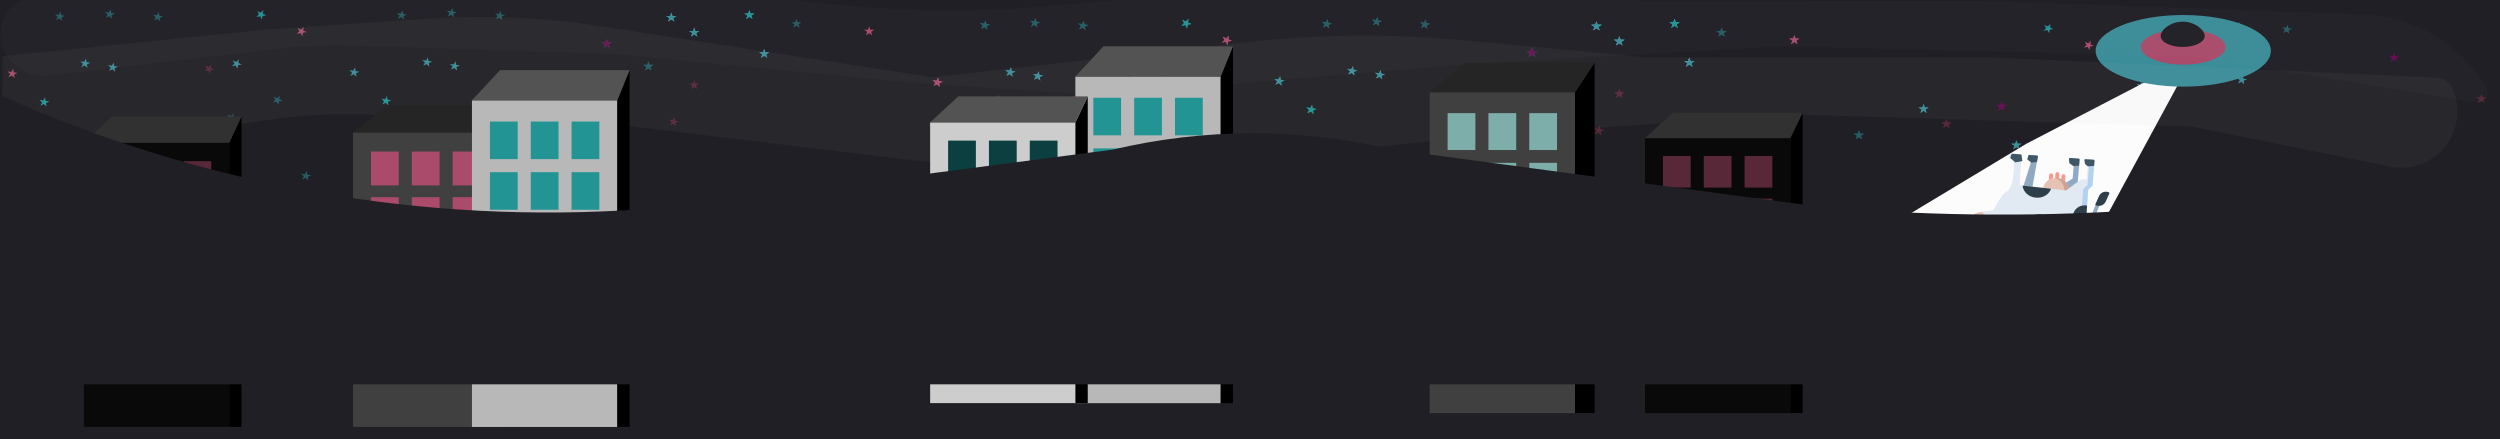 <svg width="1997" height="351" viewBox="0 0 1997 351" fill="none" xmlns="http://www.w3.org/2000/svg">
<g clip-path="url(#clip0)">
<rect width="1997" height="351" fill="#1F1F25"/>
<path d="M1275.23 17L1276.2 19.764H1279.32L1276.79 21.472L1277.76 24.236L1275.23 22.528L1272.7 24.236L1273.67 21.472L1271.14 19.764H1274.27L1275.23 17Z" fill="#3B8D99"/>
<path d="M1293.51 29L1294.48 31.764H1297.6L1295.07 33.472L1296.04 36.236L1293.51 34.528L1290.98 36.236L1291.95 33.472L1289.42 31.764H1292.54L1293.51 29Z" fill="#3B8D99"/>
<path d="M1337.59 15L1338.56 17.764H1341.68L1339.16 19.472L1340.12 22.236L1337.59 20.528L1335.07 22.236L1336.03 19.472L1333.5 17.764H1336.63L1337.59 15Z" fill="#239494"/>
<path d="M1223.62 38L1224.59 40.764H1227.71L1225.18 42.472L1226.15 45.236L1223.62 43.528L1221.09 45.236L1222.06 42.472L1219.53 40.764H1222.66L1223.62 38Z" fill="#265B63"/>
<path d="M1256.95 56L1257.92 58.764H1261.04L1258.52 60.472L1259.48 63.236L1256.95 61.528L1254.42 63.236L1255.39 60.472L1252.86 58.764H1255.99L1256.95 56Z" fill="#265B63"/>
<path d="M1375.23 22L1376.19 24.764H1379.32L1376.79 26.472L1377.75 29.236L1375.23 27.528L1372.7 29.236L1373.66 26.472L1371.14 24.764H1374.26L1375.23 22Z" fill="#265B63"/>
<path d="M1349.42 46L1350.39 48.764H1353.51L1350.98 50.472L1351.95 53.236L1349.42 51.528L1346.89 53.236L1347.86 50.472L1345.33 48.764H1348.46L1349.42 46Z" fill="#3B8D99"/>
<path d="M1275.23 17L1276.2 19.764H1279.32L1276.79 21.472L1277.76 24.236L1275.23 22.528L1272.7 24.236L1273.67 21.472L1271.14 19.764H1274.27L1275.23 17Z" fill="#3B8D99"/>
<path d="M1293.51 29L1294.48 31.764H1297.6L1295.07 33.472L1296.04 36.236L1293.51 34.528L1290.98 36.236L1291.95 33.472L1289.42 31.764H1292.54L1293.51 29Z" fill="#3B8D99"/>
<path d="M1337.59 15L1338.56 17.764H1341.68L1339.16 19.472L1340.12 22.236L1337.59 20.528L1335.07 22.236L1336.03 19.472L1333.5 17.764H1336.63L1337.59 15Z" fill="#239494"/>
<path d="M1223.62 38L1224.59 40.764H1227.71L1225.18 42.472L1226.15 45.236L1223.62 43.528L1221.09 45.236L1222.06 42.472L1219.53 40.764H1222.66L1223.62 38Z" fill="#670852"/>
<path d="M1256.95 56L1257.92 58.764H1261.04L1258.52 60.472L1259.48 63.236L1256.95 61.528L1254.42 63.236L1255.39 60.472L1252.86 58.764H1255.99L1256.95 56Z" fill="#265B63"/>
<path d="M1349.42 46L1350.39 48.764H1353.51L1350.98 50.472L1351.95 53.236L1349.42 51.528L1346.89 53.236L1347.86 50.472L1345.33 48.764H1348.46L1349.42 46Z" fill="#3B8D99"/>
<path d="M1536.51 83L1537.47 85.764H1540.6L1538.07 87.472L1539.04 90.236L1536.51 88.528L1533.98 90.236L1534.95 87.472L1532.42 85.764H1535.54L1536.51 83Z" fill="#3B8D99"/>
<path d="M1554.79 95L1555.75 97.764H1558.88L1556.35 99.472L1557.32 102.236L1554.79 100.528L1552.26 102.236L1553.22 99.472L1550.7 97.764H1553.82L1554.79 95Z" fill="#582838"/>
<path d="M1598.87 81L1599.84 83.764H1602.96L1600.43 85.472L1601.4 88.236L1598.87 86.528L1596.34 88.236L1597.31 85.472L1594.78 83.764H1597.91L1598.87 81Z" fill="#670852"/>
<path d="M1484.9 104L1485.86 106.764H1488.99L1486.46 108.472L1487.43 111.236L1484.9 109.528L1482.37 111.236L1483.34 108.472L1480.81 106.764H1483.93L1484.9 104Z" fill="#265B63"/>
<path d="M1610.7 112L1611.66 114.764H1614.79L1612.26 116.472L1613.23 119.236L1610.7 117.528L1608.17 119.236L1609.14 116.472L1606.61 114.764H1609.73L1610.7 112Z" fill="#3B8D99"/>
<path d="M1433.29 28L1434.25 30.764H1437.38L1434.85 32.472L1435.82 35.236L1433.29 33.528L1430.76 35.236L1431.73 32.472L1429.2 30.764H1432.32L1433.29 28Z" fill="#AA4B6B"/>
<path d="M1293.51 71L1294.48 73.764H1297.6L1295.07 75.472L1296.04 78.236L1293.51 76.528L1290.98 78.236L1291.95 75.472L1289.42 73.764H1292.54L1293.51 71Z" fill="#582838"/>
<path d="M1279.06 107.944L1276.87 105.876L1274.07 107.178L1275.51 104.597L1273.32 102.529L1276.4 103.002L1277.84 100.422L1278.3 103.295L1281.39 103.769L1278.59 105.071L1279.06 107.944Z" fill="#582838"/>
<path d="M1201.21 155.42L1199.02 153.352L1196.23 154.654L1197.66 152.073L1195.47 150.005L1198.55 150.478L1199.99 147.898L1200.46 150.771L1203.54 151.244L1200.75 152.547L1201.21 155.42Z" fill="#3B8D99"/>
<path d="M1239.15 109.77L1236.96 107.701L1234.17 109.003L1235.6 106.423L1233.41 104.354L1236.49 104.828L1237.93 102.247L1238.4 105.121L1241.48 105.594L1238.69 106.896L1239.15 109.77Z" fill="#265B63"/>
<path d="M985.291 151.145L983.096 149.077L980.303 150.379L981.74 147.798L979.545 145.73L982.628 146.203L984.065 143.623L984.533 146.496L987.616 146.97L984.823 148.272L985.291 151.145Z" fill="#265B63"/>
<path d="M868.973 196.42L866.778 194.352L863.985 195.654L865.422 193.073L863.227 191.005L866.31 191.478L867.747 188.898L868.215 191.771L871.298 192.244L868.505 193.547L868.973 196.42Z" fill="#3B8D99"/>
<path d="M830.996 64.427L828.801 62.359L826.008 63.661L827.445 61.08L825.25 59.012L828.333 59.486L829.77 56.905L830.238 59.778L833.321 60.252L830.527 61.554L830.996 64.427Z" fill="#3B8D99"/>
<path d="M808.873 61.317L806.678 59.248L803.885 60.551L805.322 57.97L803.127 55.902L806.21 56.375L807.647 53.794L808.115 56.668L811.198 57.142L808.405 58.444L808.873 61.317Z" fill="#3B8D99"/>
<path d="M776.208 92.204L774.013 90.136L771.22 91.438L772.657 88.858L770.462 86.789L773.545 87.263L774.982 84.682L775.45 87.555L778.533 88.029L775.74 89.331L776.208 92.204Z" fill="#239494"/>
<path d="M867.017 24.145L864.823 22.077L862.029 23.379L863.466 20.798L861.271 18.73L864.354 19.203L865.791 16.623L866.259 19.496L869.342 19.97L866.549 21.272L867.017 24.145Z" fill="#265B63"/>
<path d="M828.547 21.944L826.352 19.876L823.558 21.178L824.995 18.597L822.8 16.529L825.883 17.002L827.32 14.422L827.789 17.295L830.872 17.769L828.078 19.071L828.547 21.944Z" fill="#265B63"/>
<path d="M750.7 69.42L748.505 67.352L745.711 68.654L747.148 66.073L744.953 64.005L748.036 64.478L749.473 61.898L749.942 64.771L753.025 65.245L750.231 66.547L750.7 69.42Z" fill="#AA4B6B"/>
<path d="M788.638 23.77L786.444 21.701L783.65 23.003L785.087 20.423L782.892 18.354L785.975 18.828L787.412 16.247L787.881 19.12L790.964 19.594L788.17 20.896L788.638 23.77Z" fill="#265B63"/>
<path d="M902.891 59.235L905.708 60.493L907.865 58.391L907.448 61.271L910.265 62.53L907.191 63.051L906.775 65.932L905.291 63.374L902.217 63.895L904.374 61.793L902.891 59.235Z" fill="#582838"/>
<path d="M924.845 55.221L927.661 56.479L929.818 54.377L929.402 57.257L932.219 58.515L929.145 59.037L928.728 61.917L927.245 59.359L924.171 59.881L926.328 57.779L924.845 55.221Z" fill="#3B8D99"/>
<path d="M944.388 15.894L947.205 17.152L949.362 15.05L948.945 17.93L951.762 19.188L948.688 19.71L948.272 22.59L946.788 20.032L943.714 20.554L945.871 18.452L944.388 15.894Z" fill="#239494"/>
<path d="M883.597 108.459L886.413 109.717L888.57 107.615L888.154 110.495L890.971 111.754L887.897 112.275L887.48 115.155L885.997 112.598L882.923 113.119L885.08 111.017L883.597 108.459Z" fill="#265B63"/>
<path d="M920.609 98.458L923.426 99.717L925.583 97.614L925.167 100.494L927.983 101.753L924.909 102.274L924.493 105.155L923.009 102.597L919.935 103.119L922.093 101.016L920.609 98.458Z" fill="#265B63"/>
<path d="M976.667 29.337L979.484 30.595L981.641 28.492L981.225 31.373L984.041 32.631L980.967 33.153L980.551 36.033L979.068 33.475L975.994 33.997L978.151 31.895L976.667 29.337Z" fill="#AA4B6B"/>
<path d="M957.515 84.216L960.332 85.474L962.489 83.372L962.072 86.252L964.889 87.51L961.815 88.032L961.399 90.912L959.915 88.354L956.841 88.876L958.998 86.774L957.515 84.216Z" fill="#265B63"/>
<path d="M1104.1 63.427L1101.91 61.359L1099.11 62.661L1100.55 60.08L1098.35 58.012L1101.44 58.486L1102.87 55.905L1103.34 58.778L1106.43 59.252L1103.63 60.554L1104.1 63.427Z" fill="#3B8D99"/>
<path d="M1081.98 60.317L1079.78 58.248L1076.99 59.551L1078.43 56.97L1076.23 54.902L1079.31 55.375L1080.75 52.794L1081.22 55.668L1084.3 56.142L1081.51 57.444L1081.98 60.317Z" fill="#3B8D99"/>
<path d="M1049.31 91.204L1047.12 89.136L1044.32 90.438L1045.76 87.858L1043.57 85.789L1046.65 86.263L1048.09 83.682L1048.56 86.555L1051.64 87.029L1048.84 88.331L1049.31 91.204Z" fill="#239494"/>
<path d="M1140.12 23.145L1137.93 21.077L1135.13 22.379L1136.57 19.798L1134.38 17.73L1137.46 18.203L1138.9 15.623L1139.36 18.496L1142.45 18.97L1139.65 20.272L1140.12 23.145Z" fill="#265B63"/>
<path d="M1101.65 20.944L1099.46 18.876L1096.66 20.178L1098.1 17.597L1095.91 15.529L1098.99 16.002L1100.43 13.422L1100.89 16.295L1103.98 16.769L1101.18 18.071L1101.65 20.944Z" fill="#265B63"/>
<path d="M1023.8 68.42L1021.61 66.352L1018.82 67.654L1020.25 65.073L1018.06 63.005L1021.14 63.478L1022.58 60.898L1023.05 63.771L1026.13 64.245L1023.34 65.547L1023.8 68.42Z" fill="#3B8D99"/>
<path d="M1061.74 22.77L1059.55 20.701L1056.75 22.003L1058.19 19.423L1056 17.354L1059.08 17.828L1060.52 15.247L1060.99 18.12L1064.07 18.594L1061.27 19.896L1061.74 22.77Z" fill="#265B63"/>
<path d="M1275.23 17L1276.2 19.764H1279.32L1276.79 21.472L1277.76 24.236L1275.23 22.528L1272.7 24.236L1273.67 21.472L1271.14 19.764H1274.27L1275.23 17Z" fill="#3B8D99"/>
<path d="M1293.51 29L1294.48 31.764H1297.6L1295.07 33.472L1296.04 36.236L1293.51 34.528L1290.98 36.236L1291.95 33.472L1289.42 31.764H1292.54L1293.51 29Z" fill="#3B8D99"/>
<path d="M1337.59 15L1338.56 17.764H1341.68L1339.16 19.472L1340.12 22.236L1337.59 20.528L1335.07 22.236L1336.03 19.472L1333.5 17.764H1336.63L1337.59 15Z" fill="#239494"/>
<path d="M1223.62 38L1224.59 40.764H1227.71L1225.18 42.472L1226.15 45.236L1223.62 43.528L1221.09 45.236L1222.06 42.472L1219.53 40.764H1222.66L1223.62 38Z" fill="#265B63"/>
<path d="M1256.95 56L1257.92 58.764H1261.04L1258.52 60.472L1259.48 63.236L1256.95 61.528L1254.42 63.236L1255.39 60.472L1252.86 58.764H1255.99L1256.95 56Z" fill="#265B63"/>
<path d="M1375.23 22L1376.19 24.764H1379.32L1376.79 26.472L1377.75 29.236L1375.23 27.528L1372.7 29.236L1373.66 26.472L1371.14 24.764H1374.26L1375.23 22Z" fill="#265B63"/>
<path d="M1349.42 46L1350.39 48.764H1353.51L1350.98 50.472L1351.95 53.236L1349.42 51.528L1346.89 53.236L1347.86 50.472L1345.33 48.764H1348.46L1349.42 46Z" fill="#3B8D99"/>
<path d="M1275.23 17L1276.2 19.764H1279.32L1276.79 21.472L1277.76 24.236L1275.23 22.528L1272.7 24.236L1273.67 21.472L1271.14 19.764H1274.27L1275.23 17Z" fill="#3B8D99"/>
<path d="M1293.51 29L1294.48 31.764H1297.6L1295.07 33.472L1296.04 36.236L1293.51 34.528L1290.98 36.236L1291.95 33.472L1289.42 31.764H1292.54L1293.51 29Z" fill="#3B8D99"/>
<path d="M1337.59 15L1338.56 17.764H1341.68L1339.16 19.472L1340.12 22.236L1337.59 20.528L1335.07 22.236L1336.03 19.472L1333.5 17.764H1336.63L1337.59 15Z" fill="#239494"/>
<path d="M1223.62 38L1224.59 40.764H1227.71L1225.18 42.472L1226.15 45.236L1223.62 43.528L1221.09 45.236L1222.06 42.472L1219.53 40.764H1222.66L1223.62 38Z" fill="#670852"/>
<path d="M1256.95 56L1257.92 58.764H1261.04L1258.52 60.472L1259.48 63.236L1256.95 61.528L1254.42 63.236L1255.39 60.472L1252.86 58.764H1255.99L1256.95 56Z" fill="#265B63"/>
<path d="M1349.42 46L1350.39 48.764H1353.51L1350.98 50.472L1351.95 53.236L1349.42 51.528L1346.89 53.236L1347.86 50.472L1345.33 48.764H1348.46L1349.42 46Z" fill="#3B8D99"/>
<path d="M1536.51 83L1537.47 85.764H1540.6L1538.07 87.472L1539.04 90.236L1536.51 88.528L1533.98 90.236L1534.95 87.472L1532.42 85.764H1535.54L1536.51 83Z" fill="#3B8D99"/>
<path d="M1554.79 95L1555.75 97.764H1558.88L1556.35 99.472L1557.32 102.236L1554.79 100.528L1552.26 102.236L1553.22 99.472L1550.7 97.764H1553.82L1554.79 95Z" fill="#582838"/>
<path d="M1598.87 81L1599.84 83.764H1602.96L1600.43 85.472L1601.4 88.236L1598.87 86.528L1596.34 88.236L1597.31 85.472L1594.78 83.764H1597.91L1598.87 81Z" fill="#670852"/>
<path d="M1484.9 104L1485.86 106.764H1488.99L1486.46 108.472L1487.43 111.236L1484.9 109.528L1482.37 111.236L1483.34 108.472L1480.81 106.764H1483.93L1484.9 104Z" fill="#265B63"/>
<path d="M1610.7 112L1611.66 114.764H1614.79L1612.26 116.472L1613.23 119.236L1610.7 117.528L1608.17 119.236L1609.14 116.472L1606.61 114.764H1609.73L1610.7 112Z" fill="#3B8D99"/>
<path d="M1433.29 28L1434.25 30.764H1437.38L1434.85 32.472L1435.82 35.236L1433.29 33.528L1430.76 35.236L1431.73 32.472L1429.2 30.764H1432.32L1433.29 28Z" fill="#AA4B6B"/>
<path d="M1293.51 71L1294.48 73.764H1297.6L1295.07 75.472L1296.04 78.236L1293.51 76.528L1290.98 78.236L1291.95 75.472L1289.42 73.764H1292.54L1293.51 71Z" fill="#582838"/>
<path d="M1279.06 107.944L1276.87 105.876L1274.07 107.178L1275.51 104.597L1273.32 102.529L1276.4 103.002L1277.84 100.422L1278.3 103.295L1281.39 103.769L1278.59 105.071L1279.06 107.944Z" fill="#582838"/>
<path d="M1201.21 155.42L1199.02 153.352L1196.23 154.654L1197.66 152.073L1195.47 150.005L1198.55 150.478L1199.99 147.898L1200.46 150.771L1203.54 151.244L1200.75 152.547L1201.21 155.42Z" fill="#3B8D99"/>
<path d="M1239.15 109.77L1236.96 107.701L1234.17 109.003L1235.6 106.423L1233.41 104.354L1236.49 104.828L1237.93 102.247L1238.4 105.121L1241.48 105.594L1238.69 106.896L1239.15 109.77Z" fill="#265B63"/>
<path d="M985.291 151.145L983.096 149.077L980.303 150.379L981.74 147.798L979.545 145.73L982.628 146.203L984.065 143.623L984.533 146.496L987.616 146.97L984.823 148.272L985.291 151.145Z" fill="#265B63"/>
<path d="M868.973 196.42L866.778 194.352L863.985 195.654L865.422 193.073L863.227 191.005L866.31 191.478L867.747 188.898L868.215 191.771L871.298 192.244L868.505 193.547L868.973 196.42Z" fill="#3B8D99"/>
<path d="M830.996 64.427L828.801 62.359L826.008 63.661L827.445 61.08L825.25 59.012L828.333 59.486L829.77 56.905L830.238 59.778L833.321 60.252L830.527 61.554L830.996 64.427Z" fill="#3B8D99"/>
<path d="M808.873 61.317L806.678 59.248L803.885 60.551L805.322 57.97L803.127 55.902L806.21 56.375L807.647 53.794L808.115 56.668L811.198 57.142L808.405 58.444L808.873 61.317Z" fill="#3B8D99"/>
<path d="M776.208 92.204L774.013 90.136L771.22 91.438L772.657 88.858L770.462 86.789L773.545 87.263L774.982 84.682L775.45 87.555L778.533 88.029L775.74 89.331L776.208 92.204Z" fill="#239494"/>
<path d="M867.017 24.145L864.823 22.077L862.029 23.379L863.466 20.798L861.271 18.73L864.354 19.203L865.791 16.623L866.259 19.496L869.342 19.97L866.549 21.272L867.017 24.145Z" fill="#265B63"/>
<path d="M828.547 21.944L826.352 19.876L823.558 21.178L824.995 18.597L822.8 16.529L825.883 17.002L827.32 14.422L827.789 17.295L830.872 17.769L828.078 19.071L828.547 21.944Z" fill="#265B63"/>
<path d="M750.699 69.42L748.504 67.352L745.711 68.654L747.148 66.073L744.953 64.005L748.036 64.478L749.473 61.898L749.941 64.771L753.024 65.245L750.231 66.547L750.699 69.42Z" fill="#AA4B6B"/>
<path d="M788.638 23.77L786.444 21.701L783.65 23.003L785.087 20.423L782.892 18.354L785.975 18.828L787.412 16.247L787.881 19.12L790.964 19.594L788.17 20.896L788.638 23.77Z" fill="#265B63"/>
<path d="M902.891 59.235L905.708 60.493L907.865 58.391L907.448 61.271L910.265 62.53L907.191 63.051L906.775 65.932L905.291 63.374L902.217 63.895L904.374 61.793L902.891 59.235Z" fill="#582838"/>
<path d="M924.845 55.221L927.661 56.479L929.818 54.377L929.402 57.257L932.219 58.515L929.145 59.037L928.728 61.917L927.245 59.359L924.171 59.881L926.328 57.779L924.845 55.221Z" fill="#3B8D99"/>
<path d="M944.388 15.894L947.205 17.152L949.362 15.05L948.945 17.93L951.762 19.188L948.688 19.71L948.272 22.59L946.788 20.032L943.714 20.554L945.871 18.452L944.388 15.894Z" fill="#239494"/>
<path d="M883.597 108.459L886.413 109.717L888.57 107.615L888.154 110.495L890.971 111.754L887.897 112.275L887.48 115.155L885.997 112.598L882.923 113.119L885.08 111.017L883.597 108.459Z" fill="#265B63"/>
<path d="M920.609 98.458L923.426 99.717L925.583 97.614L925.167 100.494L927.983 101.753L924.909 102.274L924.493 105.155L923.009 102.597L919.935 103.119L922.093 101.016L920.609 98.458Z" fill="#265B63"/>
<path d="M976.667 29.337L979.484 30.595L981.641 28.492L981.225 31.373L984.041 32.631L980.967 33.153L980.551 36.033L979.068 33.475L975.994 33.997L978.151 31.895L976.667 29.337Z" fill="#AA4B6B"/>
<path d="M957.515 84.216L960.332 85.474L962.489 83.372L962.072 86.252L964.889 87.51L961.815 88.032L961.399 90.912L959.915 88.354L956.841 88.876L958.998 86.774L957.515 84.216Z" fill="#265B63"/>
<path d="M1104.1 63.427L1101.91 61.359L1099.11 62.661L1100.55 60.08L1098.35 58.012L1101.44 58.486L1102.87 55.905L1103.34 58.778L1106.43 59.252L1103.63 60.554L1104.1 63.427Z" fill="#3B8D99"/>
<path d="M1081.98 60.317L1079.78 58.248L1076.99 59.551L1078.43 56.97L1076.23 54.902L1079.31 55.375L1080.75 52.794L1081.22 55.668L1084.3 56.142L1081.51 57.444L1081.98 60.317Z" fill="#3B8D99"/>
<path d="M1049.31 91.204L1047.12 89.136L1044.32 90.438L1045.76 87.858L1043.57 85.789L1046.65 86.263L1048.09 83.682L1048.56 86.555L1051.64 87.029L1048.84 88.331L1049.31 91.204Z" fill="#239494"/>
<path d="M1140.12 23.145L1137.93 21.077L1135.13 22.379L1136.57 19.798L1134.38 17.73L1137.46 18.203L1138.9 15.623L1139.36 18.496L1142.45 18.97L1139.65 20.272L1140.12 23.145Z" fill="#265B63"/>
<path d="M1101.65 20.944L1099.46 18.876L1096.66 20.178L1098.1 17.597L1095.91 15.529L1098.99 16.002L1100.43 13.422L1100.89 16.295L1103.98 16.769L1101.18 18.071L1101.65 20.944Z" fill="#265B63"/>
<path d="M1023.8 68.42L1021.61 66.352L1018.82 67.654L1020.25 65.073L1018.06 63.005L1021.14 63.478L1022.58 60.898L1023.05 63.771L1026.13 64.245L1023.34 65.547L1023.8 68.42Z" fill="#3B8D99"/>
<path d="M1061.74 22.77L1059.55 20.701L1056.75 22.003L1058.19 19.423L1056 17.354L1059.08 17.828L1060.52 15.247L1060.99 18.12L1064.07 18.594L1061.27 19.896L1061.74 22.77Z" fill="#265B63"/>
<path d="M1912.2 42L1913.17 44.764H1916.29L1913.76 46.472L1914.73 49.236L1912.2 47.528L1909.67 49.236L1910.64 46.472L1908.11 44.764H1911.24L1912.2 42Z" fill="#670852"/>
<path d="M1982.09 75L1983.06 77.764H1986.18L1983.65 79.472L1984.62 82.236L1982.09 80.528L1979.56 82.236L1980.53 79.472L1978 77.764H1981.13L1982.09 75Z" fill="#582838"/>
<path d="M1632.97 19.894L1635.79 21.152L1637.94 19.05L1637.53 21.93L1640.34 23.188L1637.27 23.71L1636.85 26.59L1635.37 24.032L1632.3 24.554L1634.45 22.452L1632.97 19.894Z" fill="#239494"/>
<path d="M1665.25 33.337L1668.07 34.595L1670.22 32.492L1669.81 35.373L1672.62 36.631L1669.55 37.153L1669.13 40.033L1667.65 37.475L1664.57 37.997L1666.73 35.895L1665.25 33.337Z" fill="#AA4B6B"/>
<path d="M1792.68 67.427L1790.49 65.359L1787.69 66.661L1789.13 64.08L1786.94 62.012L1790.02 62.486L1791.46 59.905L1791.92 62.778L1795.01 63.252L1792.21 64.554L1792.68 67.427Z" fill="#3B8D99"/>
<path d="M1770.56 64.317L1768.36 62.248L1765.57 63.551L1767.01 60.97L1764.81 58.902L1767.9 59.375L1769.33 56.794L1769.8 59.668L1772.88 60.142L1770.09 61.444L1770.56 64.317Z" fill="#3B8D99"/>
<path d="M1828.7 27.145L1826.51 25.077L1823.71 26.379L1825.15 23.798L1822.96 21.73L1826.04 22.203L1827.48 19.623L1827.95 22.496L1831.03 22.97L1828.23 24.272L1828.7 27.145Z" fill="#265B63"/>
<path d="M1790.23 24.944L1788.04 22.876L1785.24 24.178L1786.68 21.597L1784.49 19.529L1787.57 20.002L1789.01 17.422L1789.47 20.295L1792.56 20.769L1789.76 22.071L1790.23 24.944Z" fill="#265B63"/>
<path d="M1712.39 72.42L1710.19 70.352L1707.4 71.654L1708.83 69.073L1706.64 67.005L1709.72 67.478L1711.16 64.898L1711.63 67.771L1714.71 68.245L1711.92 69.547L1712.39 72.42Z" fill="#3B8D99"/>
<path d="M1750.32 26.77L1748.13 24.701L1745.34 26.003L1746.77 23.423L1744.58 21.354L1747.66 21.828L1749.1 19.247L1749.57 22.12L1752.65 22.594L1749.86 23.896L1750.32 26.77Z" fill="#265B63"/>
<path d="M536.232 10L537.197 12.764H540.322L537.794 14.472L538.76 17.236L536.232 15.528L533.704 17.236L534.669 14.472L532.141 12.764H535.266L536.232 10Z" fill="#3B8D99"/>
<path d="M554.51 22L555.476 24.764H558.601L556.073 26.472L557.038 29.236L554.51 27.528L551.982 29.236L552.948 26.472L550.42 24.764H553.545L554.51 22Z" fill="#3B8D99"/>
<path d="M598.594 8L599.559 10.764H602.684L600.156 12.472L601.122 15.236L598.594 13.528L596.066 15.236L597.031 12.472L594.503 10.764H597.628L598.594 8Z" fill="#239494"/>
<path d="M484.621 31L485.587 33.764H488.712L486.184 35.472L487.149 38.236L484.621 36.528L482.093 38.236L483.059 35.472L480.531 33.764H483.656L484.621 31Z" fill="#265B63"/>
<path d="M517.953 49L518.918 51.764H522.043L519.515 53.472L520.481 56.236L517.953 54.528L515.425 56.236L516.39 53.472L513.862 51.764H516.987L517.953 49Z" fill="#265B63"/>
<path d="M636.227 15L637.192 17.764H640.317L637.789 19.472L638.755 22.236L636.227 20.528L633.699 22.236L634.664 19.472L632.136 17.764H635.261L636.227 15Z" fill="#265B63"/>
<path d="M610.421 39L611.387 41.764H614.512L611.984 43.472L612.949 46.236L610.421 44.528L607.893 46.236L608.859 43.472L606.331 41.764H609.456L610.421 39Z" fill="#3B8D99"/>
<path d="M536.232 10L537.197 12.764H540.322L537.794 14.472L538.76 17.236L536.232 15.528L533.704 17.236L534.669 14.472L532.141 12.764H535.266L536.232 10Z" fill="#3B8D99"/>
<path d="M554.51 22L555.476 24.764H558.601L556.073 26.472L557.038 29.236L554.51 27.528L551.982 29.236L552.948 26.472L550.42 24.764H553.545L554.51 22Z" fill="#3B8D99"/>
<path d="M598.594 8L599.559 10.764H602.684L600.156 12.472L601.122 15.236L598.594 13.528L596.066 15.236L597.031 12.472L594.503 10.764H597.628L598.594 8Z" fill="#239494"/>
<path d="M484.621 31L485.587 33.764H488.712L486.184 35.472L487.149 38.236L484.621 36.528L482.093 38.236L483.059 35.472L480.531 33.764H483.656L484.621 31Z" fill="#670852"/>
<path d="M517.953 49L518.918 51.764H522.043L519.515 53.472L520.481 56.236L517.953 54.528L515.425 56.236L516.39 53.472L513.862 51.764H516.987L517.953 49Z" fill="#265B63"/>
<path d="M610.421 39L611.387 41.764H614.512L611.984 43.472L612.949 46.236L610.421 44.528L607.893 46.236L608.859 43.472L606.331 41.764H609.456L610.421 39Z" fill="#3B8D99"/>
<path d="M797.509 76L798.474 78.764H801.599L799.071 80.472L800.037 83.236L797.509 81.528L794.981 83.236L795.946 80.472L793.419 78.764H796.543L797.509 76Z" fill="#3B8D99"/>
<path d="M815.787 88L816.753 90.764H819.878L817.35 92.472L818.315 95.236L815.787 93.528L813.259 95.236L814.225 92.472L811.697 90.764H814.822L815.787 88Z" fill="#582838"/>
<path d="M859.871 74L860.837 76.764H863.962L861.434 78.472L862.399 81.236L859.871 79.528L857.343 81.236L858.309 78.472L855.781 76.764H858.906L859.871 74Z" fill="#670852"/>
<path d="M745.899 97L746.864 99.764H749.989L747.461 101.472L748.427 104.236L745.899 102.528L743.371 104.236L744.336 101.472L741.808 99.764H744.933L745.899 97Z" fill="#265B63"/>
<path d="M871.699 105L872.664 107.764H875.789L873.261 109.472L874.227 112.236L871.699 110.528L869.171 112.236L870.136 109.472L867.608 107.764H870.733L871.699 105Z" fill="#3B8D99"/>
<path d="M694.288 21L695.254 23.764H698.379L695.851 25.472L696.816 28.236L694.288 26.528L691.76 28.236L692.726 25.472L690.198 23.764H693.323L694.288 21Z" fill="#AA4B6B"/>
<path d="M554.51 64L555.476 66.764H558.601L556.073 68.472L557.038 71.236L554.51 69.528L551.982 71.236L552.948 68.472L550.42 66.764H553.545L554.51 64Z" fill="#582838"/>
<path d="M540.062 100.944L537.867 98.876L535.074 100.178L536.511 97.597L534.316 95.529L537.399 96.002L538.836 93.422L539.304 96.295L542.387 96.769L539.594 98.071L540.062 100.944Z" fill="#582838"/>
<path d="M462.215 148.42L460.02 146.352L457.226 147.654L458.663 145.073L456.468 143.005L459.551 143.478L460.988 140.898L461.457 143.771L464.54 144.244L461.746 145.547L462.215 148.42Z" fill="#3B8D99"/>
<path d="M500.154 102.77L497.959 100.701L495.165 102.003L496.602 99.423L494.407 97.354L497.49 97.828L498.927 95.247L499.396 98.121L502.479 98.594L499.685 99.896L500.154 102.77Z" fill="#265B63"/>
<path d="M246.291 144.145L244.096 142.077L241.303 143.379L242.74 140.798L240.545 138.73L243.628 139.203L245.065 136.623L245.533 139.496L248.616 139.97L245.823 141.272L246.291 144.145Z" fill="#265B63"/>
<path d="M129.973 189.42L127.778 187.352L124.985 188.654L126.422 186.073L124.227 184.005L127.31 184.478L128.747 181.898L129.215 184.771L132.298 185.244L129.505 186.547L129.973 189.42Z" fill="#3B8D99"/>
<path d="M91.996 57.427L89.801 55.359L87.007 56.661L88.445 54.08L86.25 52.012L89.333 52.486L90.77 49.905L91.238 52.778L94.321 53.252L91.528 54.554L91.996 57.427Z" fill="#3B8D99"/>
<path d="M69.873 54.317L67.678 52.248L64.885 53.551L66.322 50.97L64.127 48.902L67.21 49.375L68.647 46.794L69.115 49.668L72.198 50.142L69.405 51.444L69.873 54.317Z" fill="#3B8D99"/>
<path d="M37.208 85.204L35.013 83.136L32.22 84.438L33.657 81.858L31.462 79.789L34.545 80.263L35.982 77.682L36.45 80.555L39.533 81.029L36.74 82.331L37.208 85.204Z" fill="#239494"/>
<path d="M128.017 17.145L125.823 15.077L123.029 16.379L124.466 13.798L122.271 11.73L125.354 12.203L126.791 9.623L127.259 12.496L130.342 12.97L127.549 14.272L128.017 17.145Z" fill="#265B63"/>
<path d="M89.547 14.944L87.352 12.876L84.558 14.178L85.995 11.597L83.8 9.529L86.883 10.002L88.32 7.422L88.789 10.295L91.872 10.769L89.078 12.071L89.547 14.944Z" fill="#265B63"/>
<path d="M11.7 62.42L9.505 60.352L6.711 61.654L8.148 59.073L5.953 57.005L9.036 57.478L10.473 54.898L10.942 57.771L14.025 58.245L11.231 59.547L11.7 62.42Z" fill="#AA4B6B"/>
<path d="M49.639 16.77L47.444 14.701L44.65 16.003L46.087 13.423L43.892 11.354L46.975 11.828L48.412 9.247L48.881 12.12L51.964 12.594L49.17 13.896L49.639 16.77Z" fill="#265B63"/>
<path d="M163.891 52.235L166.708 53.493L168.865 51.391L168.448 54.271L171.265 55.53L168.191 56.051L167.775 58.932L166.291 56.374L163.217 56.895L165.374 54.793L163.891 52.235Z" fill="#582838"/>
<path d="M185.845 48.221L188.661 49.479L190.818 47.377L190.402 50.257L193.219 51.515L190.145 52.037L189.728 54.917L188.245 52.359L185.171 52.881L187.328 50.779L185.845 48.221Z" fill="#3B8D99"/>
<path d="M205.388 8.894L208.205 10.152L210.362 8.05L209.945 10.93L212.762 12.188L209.688 12.71L209.272 15.59L207.788 13.032L204.714 13.554L206.871 11.452L205.388 8.894Z" fill="#239494"/>
<path d="M144.597 101.459L147.413 102.717L149.57 100.615L149.154 103.495L151.971 104.754L148.897 105.275L148.48 108.155L146.997 105.598L143.923 106.119L146.08 104.017L144.597 101.459Z" fill="#265B63"/>
<path d="M181.609 91.458L184.426 92.717L186.583 90.614L186.167 93.494L188.983 94.753L185.909 95.275L185.493 98.155L184.009 95.597L180.935 96.118L183.093 94.016L181.609 91.458Z" fill="#265B63"/>
<path d="M237.667 22.337L240.484 23.595L242.641 21.492L242.225 24.373L245.041 25.631L241.967 26.153L241.551 29.033L240.068 26.475L236.994 26.997L239.151 24.895L237.667 22.337Z" fill="#AA4B6B"/>
<path d="M218.515 77.216L221.332 78.474L223.489 76.372L223.072 79.252L225.889 80.51L222.815 81.032L222.399 83.912L220.915 81.354L217.841 81.876L219.998 79.774L218.515 77.216Z" fill="#265B63"/>
<path d="M365.101 56.427L362.906 54.359L360.112 55.661L361.549 53.08L359.355 51.012L362.438 51.486L363.875 48.905L364.343 51.778L367.426 52.252L364.632 53.554L365.101 56.427Z" fill="#3B8D99"/>
<path d="M342.978 53.317L340.783 51.248L337.989 52.551L339.426 49.97L337.232 47.902L340.315 48.375L341.752 45.794L342.22 48.668L345.303 49.142L342.509 50.444L342.978 53.317Z" fill="#3B8D99"/>
<path d="M310.313 84.204L308.118 82.136L305.325 83.438L306.762 80.858L304.567 78.789L307.65 79.263L309.087 76.682L309.555 79.555L312.638 80.029L309.845 81.331L310.313 84.204Z" fill="#239494"/>
<path d="M401.122 16.145L398.927 14.077L396.133 15.379L397.57 12.798L395.376 10.73L398.459 11.203L399.896 8.623L400.364 11.496L403.447 11.97L400.653 13.272L401.122 16.145Z" fill="#265B63"/>
<path d="M362.652 13.944L360.457 11.876L357.663 13.178L359.1 10.597L356.905 8.529L359.988 9.002L361.425 6.422L361.894 9.295L364.977 9.769L362.183 11.071L362.652 13.944Z" fill="#265B63"/>
<path d="M284.804 61.42L282.609 59.352L279.816 60.654L281.253 58.073L279.058 56.005L282.141 56.478L283.578 53.898L284.046 56.771L287.129 57.245L284.336 58.547L284.804 61.42Z" fill="#3B8D99"/>
<path d="M322.743 15.77L320.548 13.701L317.755 15.003L319.192 12.423L316.997 10.354L320.08 10.828L321.517 8.247L321.985 11.12L325.068 11.594L322.275 12.896L322.743 15.77Z" fill="#265B63"/>
<g filter="url(#filter0_d)">
<path d="M1446.5 214.414L1618.51 110.889L1751.61 41.786L1642.43 243.117L1547.88 236.635L1446.5 214.414Z" fill="#FCFCFC"/>
</g>
<g filter="url(#filter1_d)">
<path d="M1638.58 134.471C1639.43 134.534 1640.07 135.258 1640.01 136.087L1639.7 139.942C1639.64 140.771 1638.89 141.392 1638.04 141.328C1637.18 141.265 1636.54 140.542 1636.61 139.712L1636.91 135.857C1636.98 135.028 1637.72 134.408 1638.58 134.471Z" fill="#FF968A"/>
<path d="M1648.43 135.199C1649.29 135.263 1649.93 135.986 1649.86 136.815L1649.56 140.67C1649.49 141.499 1648.75 142.12 1647.89 142.056C1647.04 141.993 1646.4 141.27 1646.46 140.441L1646.76 136.586C1646.83 135.756 1647.57 135.136 1648.43 135.199Z" fill="#FF968A"/>
<path d="M1643.57 133.517C1644.42 133.58 1645.06 134.303 1645 135.132L1644.69 138.987C1644.63 139.817 1643.88 140.437 1643.03 140.374C1642.17 140.311 1641.53 139.587 1641.6 138.758L1641.9 134.903C1641.97 134.074 1642.71 133.453 1643.57 133.517Z" fill="#FF968A"/>
<path d="M1675.93 158.705C1676.73 158.999 1677.14 159.868 1676.83 160.646L1673.97 168.02C1672.46 171.897 1667.98 173.859 1663.99 172.395C1663.19 172.101 1662.78 171.232 1663.08 170.454C1663.39 169.676 1664.28 169.284 1665.09 169.579C1667.48 170.455 1670.16 169.278 1671.06 166.955L1673.93 159.581C1674.23 158.803 1675.13 158.411 1675.93 158.705Z" fill="#91AAC4"/>
<path d="M1619.57 122.439L1620.28 120.222C1620.36 119.958 1620.64 119.784 1620.96 119.808L1627.18 120.268C1627.61 120.3 1627.92 120.652 1627.85 121.026L1627.22 124.56L1623.27 146.803L1614.8 149.406L1622.45 125.129C1622.47 125.059 1622.47 124.988 1622.47 124.917C1622.45 124.745 1622.34 124.585 1622.17 124.484L1619.84 123.087C1619.6 122.943 1619.49 122.683 1619.57 122.439Z" fill="#91AAC4"/>
<path d="M1619.53 122.964L1620.27 120.311C1620.36 119.995 1620.64 119.784 1620.96 119.807L1627.18 120.268C1627.61 120.3 1627.91 120.715 1627.84 121.162L1627.15 125.386L1622.39 125.878C1622.37 125.673 1622.27 125.484 1622.1 125.366L1619.79 123.733C1619.55 123.566 1619.45 123.256 1619.53 122.964Z" fill="#3F5666"/>
<path d="M1655.65 138.5L1656.39 129.119C1656.4 128.96 1656.36 128.803 1656.27 128.676C1656.22 128.61 1656.17 128.554 1656.1 128.505L1653.34 126.552C1653.17 126.436 1653.07 126.257 1653.05 126.062L1652.72 122.982C1652.67 122.549 1653.04 122.183 1653.48 122.216L1660.51 122.736C1660.9 122.765 1661.19 123.099 1661.16 123.482L1659.67 142.55L1653.48 148.769L1642.55 150.428L1651.04 141.488L1655.65 138.5Z" fill="#91AAC4"/>
<path d="M1653.48 122.216L1660.51 122.736C1660.9 122.765 1661.19 123.099 1661.16 123.482L1660.79 128.258L1656.27 128.676C1656.22 128.61 1656.17 128.553 1656.1 128.505L1653.34 126.552C1653.17 126.436 1653.07 126.257 1653.05 126.062L1652.72 122.982C1652.67 122.55 1653.04 122.183 1653.48 122.216Z" fill="#3F5666"/>
<path d="M1643.19 138.262C1637.44 137.835 1632.45 141.544 1632.06 146.544C1631.67 151.545 1636.02 155.944 1641.77 156.371C1647.53 156.797 1652.51 153.089 1652.91 148.088C1653.3 143.088 1648.95 138.688 1643.19 138.262Z" fill="#E8C1B5"/>
<path d="M1648.93 147.793C1648.58 152.203 1644.66 155.606 1639.8 156.057C1640.43 156.212 1641.09 156.32 1641.77 156.37C1647.53 156.797 1652.51 153.088 1652.91 148.088C1653.3 143.087 1648.95 138.688 1643.19 138.261C1642.51 138.211 1641.85 138.22 1641.19 138.281C1645.93 139.443 1649.28 143.383 1648.93 147.793Z" fill="#CCA295"/>
<path d="M1574.83 173.944L1575.15 169.765C1575.35 167.255 1580.29 165.502 1580.29 165.502L1582.52 165.187L1592.13 163.824C1592.13 163.824 1592.15 163.819 1592.18 163.811L1592.18 163.811C1592.65 163.683 1598.86 150.955 1602.56 149.316C1609.38 146.29 1608.76 125.863 1608.76 125.863C1608.76 125.779 1608.73 125.695 1608.7 125.619C1608.66 125.525 1608.6 125.443 1608.52 125.374L1604.96 122.354C1604.75 122.171 1604.67 121.885 1604.76 121.622L1605.57 119.202C1605.67 118.895 1605.98 118.697 1606.32 118.722L1613.08 119.223C1613.45 119.25 1613.76 119.518 1613.82 119.871L1614.46 124.647L1613.28 143.489C1613.33 143.832 1613.63 144.097 1613.99 144.132L1614.72 144.212L1637.83 146.709L1650.06 148.031C1650.27 148.053 1650.48 147.996 1650.65 147.867L1656.04 143.915L1662.04 139.546C1663.04 139.348 1663.04 139.348 1663.04 139.348L1666.05 139.348C1666.49 139.381 1666.88 139.065 1666.92 138.641L1667.65 129.245C1667.66 129.121 1667.64 128.996 1667.59 128.884C1667.54 128.78 1667.47 128.682 1667.38 128.607L1665.63 127.136C1665.49 127.019 1665.39 126.859 1665.36 126.687L1664.88 124.017C1664.79 123.523 1665.21 123.083 1665.73 123.122L1672.34 123.611C1672.78 123.644 1673.11 124.013 1673.08 124.435L1671.53 144.086C1671.51 144.384 1671.31 144.641 1671.02 144.746L1668.54 147.038C1668.24 147.145 1668.04 147.402 1668.02 147.698L1667.11 160.268L1666.39 170.126C1666.17 173.128 1664.89 175.823 1662.91 177.887C1660.31 180.603 1656.52 182.236 1652.37 182.058L1639.04 181.121L1617.28 179.588L1612.49 179.252L1590.86 180.582C1589.47 180.479 1588.18 179.85 1587.28 178.837L1586.23 177.665C1585.32 176.654 1584.03 176.027 1582.65 175.924L1576.17 175.444C1575.37 175.385 1574.77 174.712 1574.83 173.944Z" fill="#E1E9F2"/>
<path d="M1667.54 143.395C1667.52 143.703 1667.32 143.971 1667.03 144.081L1664.58 146.465C1664.29 146.577 1664.09 146.843 1664.07 147.151L1663.12 160.172L1662.37 170.385C1662.14 173.497 1660.87 176.291 1658.92 178.437C1657.42 180.089 1655.51 181.354 1653.38 182.09C1657.17 182.049 1660.61 180.449 1663.01 177.894C1664.96 175.827 1666.22 173.132 1666.44 170.13L1667.16 160.271L1668.07 147.703C1668.1 147.406 1668.3 147.15 1668.58 147.043L1671.03 144.747C1671.31 144.642 1671.51 144.383 1671.54 144.086L1673.08 124.436C1673.11 124.013 1672.79 123.645 1672.35 123.612L1669.11 123.373L1667.54 143.395Z" fill="#B3D2F2"/>
<path d="M1665.86 123.133L1672.35 123.613C1672.79 123.646 1673.11 124.015 1673.08 124.44L1672.76 128.536L1667.68 128.89C1667.63 128.786 1667.56 128.69 1667.47 128.614L1665.75 127.146C1665.61 127.029 1665.52 126.869 1665.49 126.698L1665.02 124.028C1664.93 123.535 1665.35 123.095 1665.86 123.133Z" fill="#3F5666"/>
<path d="M1605.9 121.708L1606.71 119.287C1606.81 118.981 1607.11 118.782 1607.44 118.806L1614.1 119.299C1614.46 119.326 1614.76 119.592 1614.82 119.945L1615.45 124.72L1609.78 125.699C1609.74 125.605 1609.68 125.522 1609.6 125.453L1606.11 122.439C1605.9 122.257 1605.82 121.97 1605.9 121.708Z" fill="#3F5666"/>
<path d="M1618.03 177.112C1618.49 171.218 1623.79 166.804 1629.86 167.254C1635.93 167.703 1640.48 172.846 1640.01 178.74C1639.95 179.579 1639.78 180.388 1639.53 181.157L1618.14 179.652C1618 178.83 1617.96 177.98 1618.03 177.112Z" fill="#2F3F4A"/>
<path d="M1574.27 173.918L1574.59 169.785C1574.79 167.303 1580.91 165.66 1580.91 165.66L1583.68 165.391C1586.06 169.163 1584.08 173.132 1581.91 175.869L1575.98 175.43C1574.98 175.356 1574.21 174.678 1574.27 173.918Z" fill="#E5BEB3"/>
<path d="M1655.82 168.399C1656.21 163.422 1660.68 159.695 1665.81 160.074C1666.27 160.108 1666.72 160.175 1667.16 160.271L1666.44 170.13C1666.22 173.133 1664.96 175.827 1663.01 177.894C1658.6 176.912 1655.47 172.917 1655.82 168.399Z" fill="#2F3F4A"/>
<path d="M1615.67 144.282L1638.39 146.75C1636.93 151.239 1632.01 154.324 1626.45 153.912C1620.57 153.477 1616.01 149.292 1615.67 144.282Z" fill="#2F3F4A"/>
<path d="M1590.22 173.499C1589.36 173.436 1588.62 174.057 1588.55 174.886C1588.49 175.715 1589.13 176.438 1589.98 176.502C1590.84 176.565 1591.58 175.944 1591.65 175.115C1591.71 174.286 1591.07 173.563 1590.22 173.499Z" fill="#2F3F4A"/>
<path d="M1576.08 172.589C1575.74 172.564 1575.44 172.871 1575.4 173.275C1575.37 173.679 1575.62 174.027 1575.96 174.052C1576.3 174.077 1576.6 173.77 1576.64 173.366C1576.67 172.962 1576.42 172.614 1576.08 172.589Z" fill="#582838" fill-opacity="0.39"/>
<path d="M1591.93 179.596C1592.58 180.816 1594.28 183.584 1597.02 185.185C1597.49 185.462 1598.1 185.174 1598.16 184.641C1598.38 182.667 1598.68 178.393 1597.51 175.964C1597.31 175.534 1596.74 175.411 1596.36 175.709C1595.51 176.378 1593.94 177.566 1592.2 178.647C1591.87 178.85 1591.75 179.261 1591.93 179.596Z" fill="#E1E9F2"/>
<path d="M1593.42 179.909C1593.77 180.565 1594.68 182.052 1596.15 182.913C1596.41 183.061 1596.73 182.907 1596.77 182.62C1596.88 181.559 1597.04 179.263 1596.42 177.957C1596.31 177.727 1596 177.66 1595.8 177.821C1595.34 178.18 1594.5 178.818 1593.56 179.399C1593.38 179.508 1593.32 179.729 1593.42 179.909Z" fill="#91AAC4"/>
<path d="M1676.75 152.553L1673.86 158.946C1673.68 159.341 1673.87 159.803 1674.27 159.976C1677.25 161.245 1680.73 159.927 1682.04 157.033L1684.92 150.64C1685.1 150.244 1684.92 149.783 1684.51 149.61C1681.53 148.341 1678.05 149.659 1676.75 152.553Z" fill="#2F3F4A"/>
</g>
<ellipse cx="1743.97" cy="40.604" rx="69.971" ry="28.604" fill="#3B8D99"/>
<g filter="url(#filter2_d)">
<ellipse cx="1743.97" cy="34.003" rx="33.885" ry="14.082" fill="#AA4B6B"/>
</g>
<path d="M1761.13 28.752C1761.13 33.596 1753.25 37.524 1743.53 37.524C1733.81 37.524 1725.93 33.596 1725.93 28.752C1725.93 23.907 1733.81 17.281 1743.53 17.281C1753.25 17.281 1761.13 23.907 1761.13 28.752Z" fill="#1F1F25"/>
<g opacity="0.05" filter="url(#filter3_d)">
<path d="M1.733 171.313L212.214 140.014C239.728 135.922 267.567 134.431 295.361 135.561L493.2 143.6L730.366 172.206L863.269 183.38C873.569 184.246 883.929 184.136 894.209 183.052L1170.73 153.89L1426.2 135.3L1748.09 145.055C1750.01 145.113 1751.92 145.332 1753.8 145.711L1909.29 177.033C1945.28 184.283 1974.25 147.557 1958.81 114.245C1956.57 109.421 1951.84 106.243 1946.53 106.001L1590.23 89.791L1314.1 89.628L1168.47 76.11C1110.8 70.757 1052.74 71.299 995.179 77.726L913.29 86.87L744.838 105.679L477.977 64.651C433.779 57.856 388.971 55.917 344.351 58.87L213.22 67.547L1.834 88.853L1.733 171.313Z" fill="#B8B8B8"/>
</g>
<g opacity="0.03" filter="url(#filter4_d)">
<path d="M38.454 104.537L218.815 83.328C240.754 80.749 262.855 79.813 284.933 80.531L491.349 87.238L728.479 109.991L864.539 119.101C872.729 119.649 880.949 119.582 889.13 118.9L1168.76 95.572L1424.18 80.89L1748.89 88.78L1977.84 125.695C1984.47 126.764 1989.34 119.62 1985.93 113.835C1965.44 79.105 1928.66 57.208 1888.36 55.743L1588.16 44.831L1312.08 44.632L1148.69 32.557C1102.81 29.167 1056.74 29.498 1010.92 33.545L911.346 42.342L836.77 48.931C774.383 54.442 711.589 53.39 649.421 45.791L466.534 23.436C428.666 18.808 390.466 17.481 352.367 19.472L211.403 26.837L27.7 41.351C12.343 42.564 0.5 55.38 0.5 70.785C0.5 91.127 18.25 106.913 38.454 104.537Z" fill="#B8B8B8"/>
</g>
<rect x="67" y="113.998" width="116.109" height="227.002" fill="#090909"/>
<rect x="81.351" y="199.124" width="22.178" height="26.105" fill="#582838"/>
<rect x="113.966" y="199.124" width="22.178" height="26.105" fill="#582838"/>
<rect x="146.58" y="199.124" width="22.178" height="26.105" fill="#582838"/>
<rect x="81.351" y="234.309" width="22.178" height="26.105" fill="#582838"/>
<rect x="113.966" y="234.309" width="22.178" height="26.105" fill="#582838"/>
<rect x="146.58" y="234.309" width="22.178" height="26.105" fill="#582838"/>
<rect x="81.351" y="128.753" width="22.178" height="26.105" fill="#582838"/>
<rect x="113.966" y="128.753" width="22.178" height="26.105" fill="#582838"/>
<rect x="146.58" y="128.753" width="22.178" height="26.105" fill="#582838"/>
<rect x="81.351" y="163.938" width="22.178" height="26.105" fill="#582838"/>
<rect x="113.966" y="163.938" width="22.178" height="26.105" fill="#582838"/>
<rect x="146.58" y="163.938" width="22.178" height="26.105" fill="#582838"/>
<path d="M183.109 113.998L192.893 93V341H183.109V113.998Z" fill="black"/>
<path d="M89.446 93.001H192.893L183.109 113.999H67L89.446 93.001Z" fill="#313131"/>
<rect x="1314" y="110.32" width="116.109" height="219.68" fill="#090909"/>
<rect x="1328.35" y="192.7" width="22.178" height="25.263" fill="#582838"/>
<rect x="1360.97" y="192.7" width="22.178" height="25.263" fill="#582838"/>
<rect x="1393.58" y="192.7" width="22.178" height="25.263" fill="#582838"/>
<rect x="1328.35" y="226.751" width="22.178" height="25.263" fill="#582838"/>
<rect x="1360.97" y="226.751" width="22.178" height="25.263" fill="#582838"/>
<rect x="1393.58" y="226.751" width="22.178" height="25.263" fill="#582838"/>
<rect x="1328.35" y="124.6" width="22.178" height="25.263" fill="#582838"/>
<rect x="1360.97" y="124.6" width="22.178" height="25.263" fill="#582838"/>
<rect x="1393.58" y="124.6" width="22.178" height="25.263" fill="#582838"/>
<rect x="1328.35" y="158.65" width="22.178" height="25.263" fill="#582838"/>
<rect x="1360.97" y="158.65" width="22.178" height="25.263" fill="#582838"/>
<rect x="1393.58" y="158.65" width="22.178" height="25.263" fill="#582838"/>
<path d="M1430.11 110.32L1439.89 90V330H1430.11V110.32Z" fill="black"/>
<path d="M1336.45 90.001H1439.89L1430.11 110.321H1314L1336.45 90.001Z" fill="#313131"/>
<rect x="282" y="105.76" width="116.109" height="235.24" fill="#404040"/>
<rect x="296.351" y="193.975" width="22.178" height="27.053" fill="#AA4B6B"/>
<rect x="328.965" y="193.975" width="22.178" height="27.053" fill="#AA4B6B"/>
<rect x="361.58" y="193.975" width="22.178" height="27.053" fill="#AA4B6B"/>
<rect x="296.351" y="230.437" width="22.178" height="27.053" fill="#AA4B6B"/>
<rect x="328.965" y="230.437" width="22.178" height="27.053" fill="#AA4B6B"/>
<rect x="361.58" y="230.437" width="22.178" height="27.053" fill="#AA4B6B"/>
<rect x="296.351" y="121.05" width="22.178" height="27.053" fill="#AA4B6B"/>
<rect x="328.965" y="121.05" width="22.178" height="27.053" fill="#AA4B6B"/>
<rect x="361.58" y="121.05" width="22.178" height="27.053" fill="#AA4B6B"/>
<rect x="296.351" y="157.512" width="22.178" height="27.053" fill="#AA4B6B"/>
<rect x="328.965" y="157.512" width="22.178" height="27.053" fill="#AA4B6B"/>
<rect x="361.58" y="157.512" width="22.178" height="27.053" fill="#AA4B6B"/>
<path d="M398.109 105.76L413.764 84V341H398.109V105.76Z" fill="black"/>
<path d="M310.375 84H413.764L398.109 105.76H282L310.375 84Z" fill="#252525"/>
<rect x="377" y="80.135" width="116.109" height="260.918" fill="#B8B8B8"/>
<rect x="391.351" y="177.979" width="22.178" height="30.006" fill="#239494"/>
<rect x="423.966" y="177.979" width="22.178" height="30.006" fill="#239494"/>
<rect x="456.58" y="177.979" width="22.178" height="30.006" fill="#239494"/>
<rect x="391.351" y="218.422" width="22.178" height="30.006" fill="#239494"/>
<rect x="423.966" y="218.422" width="22.178" height="30.006" fill="#239494"/>
<rect x="456.58" y="218.422" width="22.178" height="30.006" fill="#239494"/>
<rect x="391.351" y="97.095" width="22.178" height="30.006" fill="#239494"/>
<rect x="423.966" y="97.095" width="22.178" height="30.006" fill="#239494"/>
<rect x="456.58" y="97.095" width="22.178" height="30.006" fill="#239494"/>
<rect x="391.351" y="137.537" width="22.178" height="30.006" fill="#239494"/>
<rect x="423.966" y="137.537" width="22.178" height="30.006" fill="#239494"/>
<rect x="456.58" y="137.537" width="22.178" height="30.006" fill="#239494"/>
<path d="M493.109 80.135L502.893 56V341.053H493.109V80.135Z" fill="black"/>
<path d="M399.446 56.001H502.893L493.109 80.136H377L399.446 56.001Z" fill="#535353"/>
<rect x="859" y="61.135" width="116.109" height="260.918" fill="#B8B8B8"/>
<rect x="873.351" y="158.979" width="22.178" height="30.006" fill="#239494"/>
<rect x="905.966" y="158.979" width="22.178" height="30.006" fill="#239494"/>
<rect x="938.58" y="158.979" width="22.178" height="30.006" fill="#239494"/>
<rect x="873.351" y="199.422" width="22.178" height="30.006" fill="#239494"/>
<rect x="905.966" y="199.422" width="22.178" height="30.006" fill="#239494"/>
<rect x="938.58" y="199.422" width="22.178" height="30.006" fill="#239494"/>
<rect x="873.351" y="78.095" width="22.178" height="30.006" fill="#239494"/>
<rect x="905.966" y="78.095" width="22.178" height="30.006" fill="#239494"/>
<rect x="938.58" y="78.095" width="22.178" height="30.006" fill="#239494"/>
<rect x="873.351" y="118.537" width="22.178" height="30.006" fill="#239494"/>
<rect x="905.966" y="118.537" width="22.178" height="30.006" fill="#239494"/>
<rect x="938.58" y="118.537" width="22.178" height="30.006" fill="#239494"/>
<path d="M975.109 61.135L984.893 37V322.053H975.109V61.135Z" fill="black"/>
<path d="M881.446 37.001H984.893L975.109 61.136H859L881.446 37.001Z" fill="#535353"/>
<rect x="1142" y="73.707" width="116.109" height="256.293" fill="#404040"/>
<rect x="1156.35" y="169.817" width="22.178" height="29.474" fill="#7DAEAA"/>
<rect x="1188.97" y="169.817" width="22.178" height="29.474" fill="#7DAEAA"/>
<rect x="1221.58" y="169.817" width="22.178" height="29.474" fill="#7DAEAA"/>
<rect x="1156.35" y="209.542" width="22.178" height="29.474" fill="#7DAEAA"/>
<rect x="1188.97" y="209.542" width="22.178" height="29.474" fill="#7DAEAA"/>
<rect x="1221.58" y="209.542" width="22.178" height="29.474" fill="#7DAEAA"/>
<rect x="1156.35" y="90.366" width="22.178" height="29.474" fill="#7DAEAA"/>
<rect x="1188.97" y="90.366" width="22.178" height="29.474" fill="#7DAEAA"/>
<rect x="1221.58" y="90.366" width="22.178" height="29.474" fill="#7DAEAA"/>
<rect x="1156.35" y="130.091" width="22.178" height="29.474" fill="#7DAEAA"/>
<rect x="1188.97" y="130.091" width="22.178" height="29.474" fill="#7DAEAA"/>
<rect x="1221.58" y="130.091" width="22.178" height="29.474" fill="#7DAEAA"/>
<path d="M1258.11 73.707L1273.76 50V330H1258.11V73.707Z" fill="black"/>
<path d="M1170.37 50H1273.76L1258.11 73.707H1142L1170.37 50Z" fill="#252525"/>
<rect x="743" y="97.744" width="116.109" height="224.256" fill="#CDCDCD"/>
<rect x="757.351" y="181.84" width="22.178" height="25.79" fill="#0C4040"/>
<rect x="789.966" y="181.84" width="22.178" height="25.79" fill="#0C4040"/>
<rect x="822.58" y="181.84" width="22.178" height="25.79" fill="#0C4040"/>
<rect x="757.351" y="216.6" width="22.178" height="25.79" fill="#0C4040"/>
<rect x="789.966" y="216.6" width="22.178" height="25.79" fill="#0C4040"/>
<rect x="822.58" y="216.6" width="22.178" height="25.79" fill="#0C4040"/>
<rect x="757.351" y="112.321" width="22.178" height="25.79" fill="#0C4040"/>
<rect x="789.966" y="112.32" width="22.178" height="25.79" fill="#0C4040"/>
<rect x="822.58" y="112.32" width="22.178" height="25.79" fill="#0C4040"/>
<rect x="757.351" y="147.08" width="22.178" height="25.79" fill="#0C4040"/>
<rect x="789.966" y="147.08" width="22.178" height="25.79" fill="#0C4040"/>
<rect x="822.58" y="147.08" width="22.178" height="25.79" fill="#0C4040"/>
<path d="M859.109 97.744L868.893 77V322H859.109V97.744Z" fill="black"/>
<path d="M765.446 77.001H868.893L859.109 97.745H743L765.446 77.001Z" fill="#535353"/>
<g filter="url(#filter5_d)">
<path d="M1997 351V167.296C1826.73 209.089 1650.94 223.803 1476.09 210.898L1454.5 209.304L1112.5 163.5L1109.18 162.739C1036.69 146.135 961.367 146.395 889 163.5L538.5 209.304L514.877 211.006C338.366 223.721 161.458 192.452 0 120V351H1997Z" fill="#1F1F25"/>
</g>
</g>
<defs>
<filter id="filter0_d" x="1406.5" y="5.786" width="385.109" height="281.331" filterUnits="userSpaceOnUse" color-interpolation-filters="sRGB">
<feFlood flood-opacity="0" result="BackgroundImageFix"/>
<feColorMatrix in="SourceAlpha" type="matrix" values="0 0 0 0 0 0 0 0 0 0 0 0 0 0 0 0 0 0 127 0"/>
<feOffset dy="4"/>
<feGaussianBlur stdDeviation="20"/>
<feColorMatrix type="matrix" values="0 0 0 0 1 0 0 0 0 1 0 0 0 0 1 0 0 0 0.5 0"/>
<feBlend mode="normal" in2="BackgroundImageFix" result="effect1_dropShadow"/>
<feBlend mode="normal" in="SourceGraphic" in2="effect1_dropShadow" result="shape"/>
</filter>
<filter id="filter1_d" x="1564" y="108" width="131.073" height="95.363" filterUnits="userSpaceOnUse" color-interpolation-filters="sRGB">
<feFlood flood-opacity="0" result="BackgroundImageFix"/>
<feColorMatrix in="SourceAlpha" type="matrix" values="0 0 0 0 0 0 0 0 0 0 0 0 0 0 0 0 0 0 127 0"/>
<feOffset dy="4"/>
<feGaussianBlur stdDeviation="2"/>
<feColorMatrix type="matrix" values="0 0 0 0 1 0 0 0 0 1 0 0 0 0 1 0 0 0 0.7 0"/>
<feBlend mode="normal" in2="BackgroundImageFix" result="effect1_dropShadow"/>
<feBlend mode="normal" in="SourceGraphic" in2="effect1_dropShadow" result="shape"/>
</filter>
<filter id="filter2_d" x="1706.56" y="19.921" width="74.811" height="35.205" filterUnits="userSpaceOnUse" color-interpolation-filters="sRGB">
<feFlood flood-opacity="0" result="BackgroundImageFix"/>
<feColorMatrix in="SourceAlpha" type="matrix" values="0 0 0 0 0 0 0 0 0 0 0 0 0 0 0 0 0 0 127 0"/>
<feOffset dy="3.521"/>
<feGaussianBlur stdDeviation="1.76"/>
<feColorMatrix type="matrix" values="0 0 0 0 0.808 0 0 0 0 0.175 0 0 0 0 0.388 0 0 0 1 0"/>
<feBlend mode="normal" in2="BackgroundImageFix" result="effect1_dropShadow"/>
<feBlend mode="normal" in="SourceGraphic" in2="effect1_dropShadow" result="shape"/>
</filter>
<filter id="filter3_d" x="-15.884" y="-4.547" width="1996.63" height="189.834" filterUnits="userSpaceOnUse" color-interpolation-filters="sRGB">
<feFlood flood-opacity="0" result="BackgroundImageFix"/>
<feColorMatrix in="SourceAlpha" type="matrix" values="0 0 0 0 0 0 0 0 0 0 0 0 0 0 0 0 0 0 127 0"/>
<feOffset dy="-44.007"/>
<feGaussianBlur stdDeviation="8.801"/>
<feColorMatrix type="matrix" values="0 0 0 0 0 0 0 0 0 0 0 0 0 0 0 0 0 0 0.6 0"/>
<feBlend mode="normal" in2="BackgroundImageFix" result="effect1_dropShadow"/>
<feBlend mode="normal" in="SourceGraphic" in2="effect1_dropShadow" result="shape"/>
</filter>
<filter id="filter4_d" x="-17.167" y="-43.508" width="2021.94" height="169.319" filterUnits="userSpaceOnUse" color-interpolation-filters="sRGB">
<feFlood flood-opacity="0" result="BackgroundImageFix"/>
<feColorMatrix in="SourceAlpha" type="matrix" values="0 0 0 0 0 0 0 0 0 0 0 0 0 0 0 0 0 0 127 0"/>
<feOffset dy="-44.007"/>
<feGaussianBlur stdDeviation="8.801"/>
<feColorMatrix type="matrix" values="0 0 0 0 0 0 0 0 0 0 0 0 0 0 0 0 0 0 0.6 0"/>
<feBlend mode="normal" in2="BackgroundImageFix" result="effect1_dropShadow"/>
<feBlend mode="normal" in="SourceGraphic" in2="effect1_dropShadow" result="shape"/>
</filter>
<filter id="filter5_d" x="-17.603" y="58.391" width="2032.21" height="292.609" filterUnits="userSpaceOnUse" color-interpolation-filters="sRGB">
<feFlood flood-opacity="0" result="BackgroundImageFix"/>
<feColorMatrix in="SourceAlpha" type="matrix" values="0 0 0 0 0 0 0 0 0 0 0 0 0 0 0 0 0 0 127 0"/>
<feOffset dy="-44.007"/>
<feGaussianBlur stdDeviation="8.801"/>
<feColorMatrix type="matrix" values="0 0 0 0 0 0 0 0 0 0 0 0 0 0 0 0 0 0 0.6 0"/>
<feBlend mode="normal" in2="BackgroundImageFix" result="effect1_dropShadow"/>
<feBlend mode="normal" in="SourceGraphic" in2="effect1_dropShadow" result="shape"/>
</filter>
<clipPath id="clip0">
<rect width="1997" height="351" fill="white"/>
</clipPath>
</defs>
</svg>
